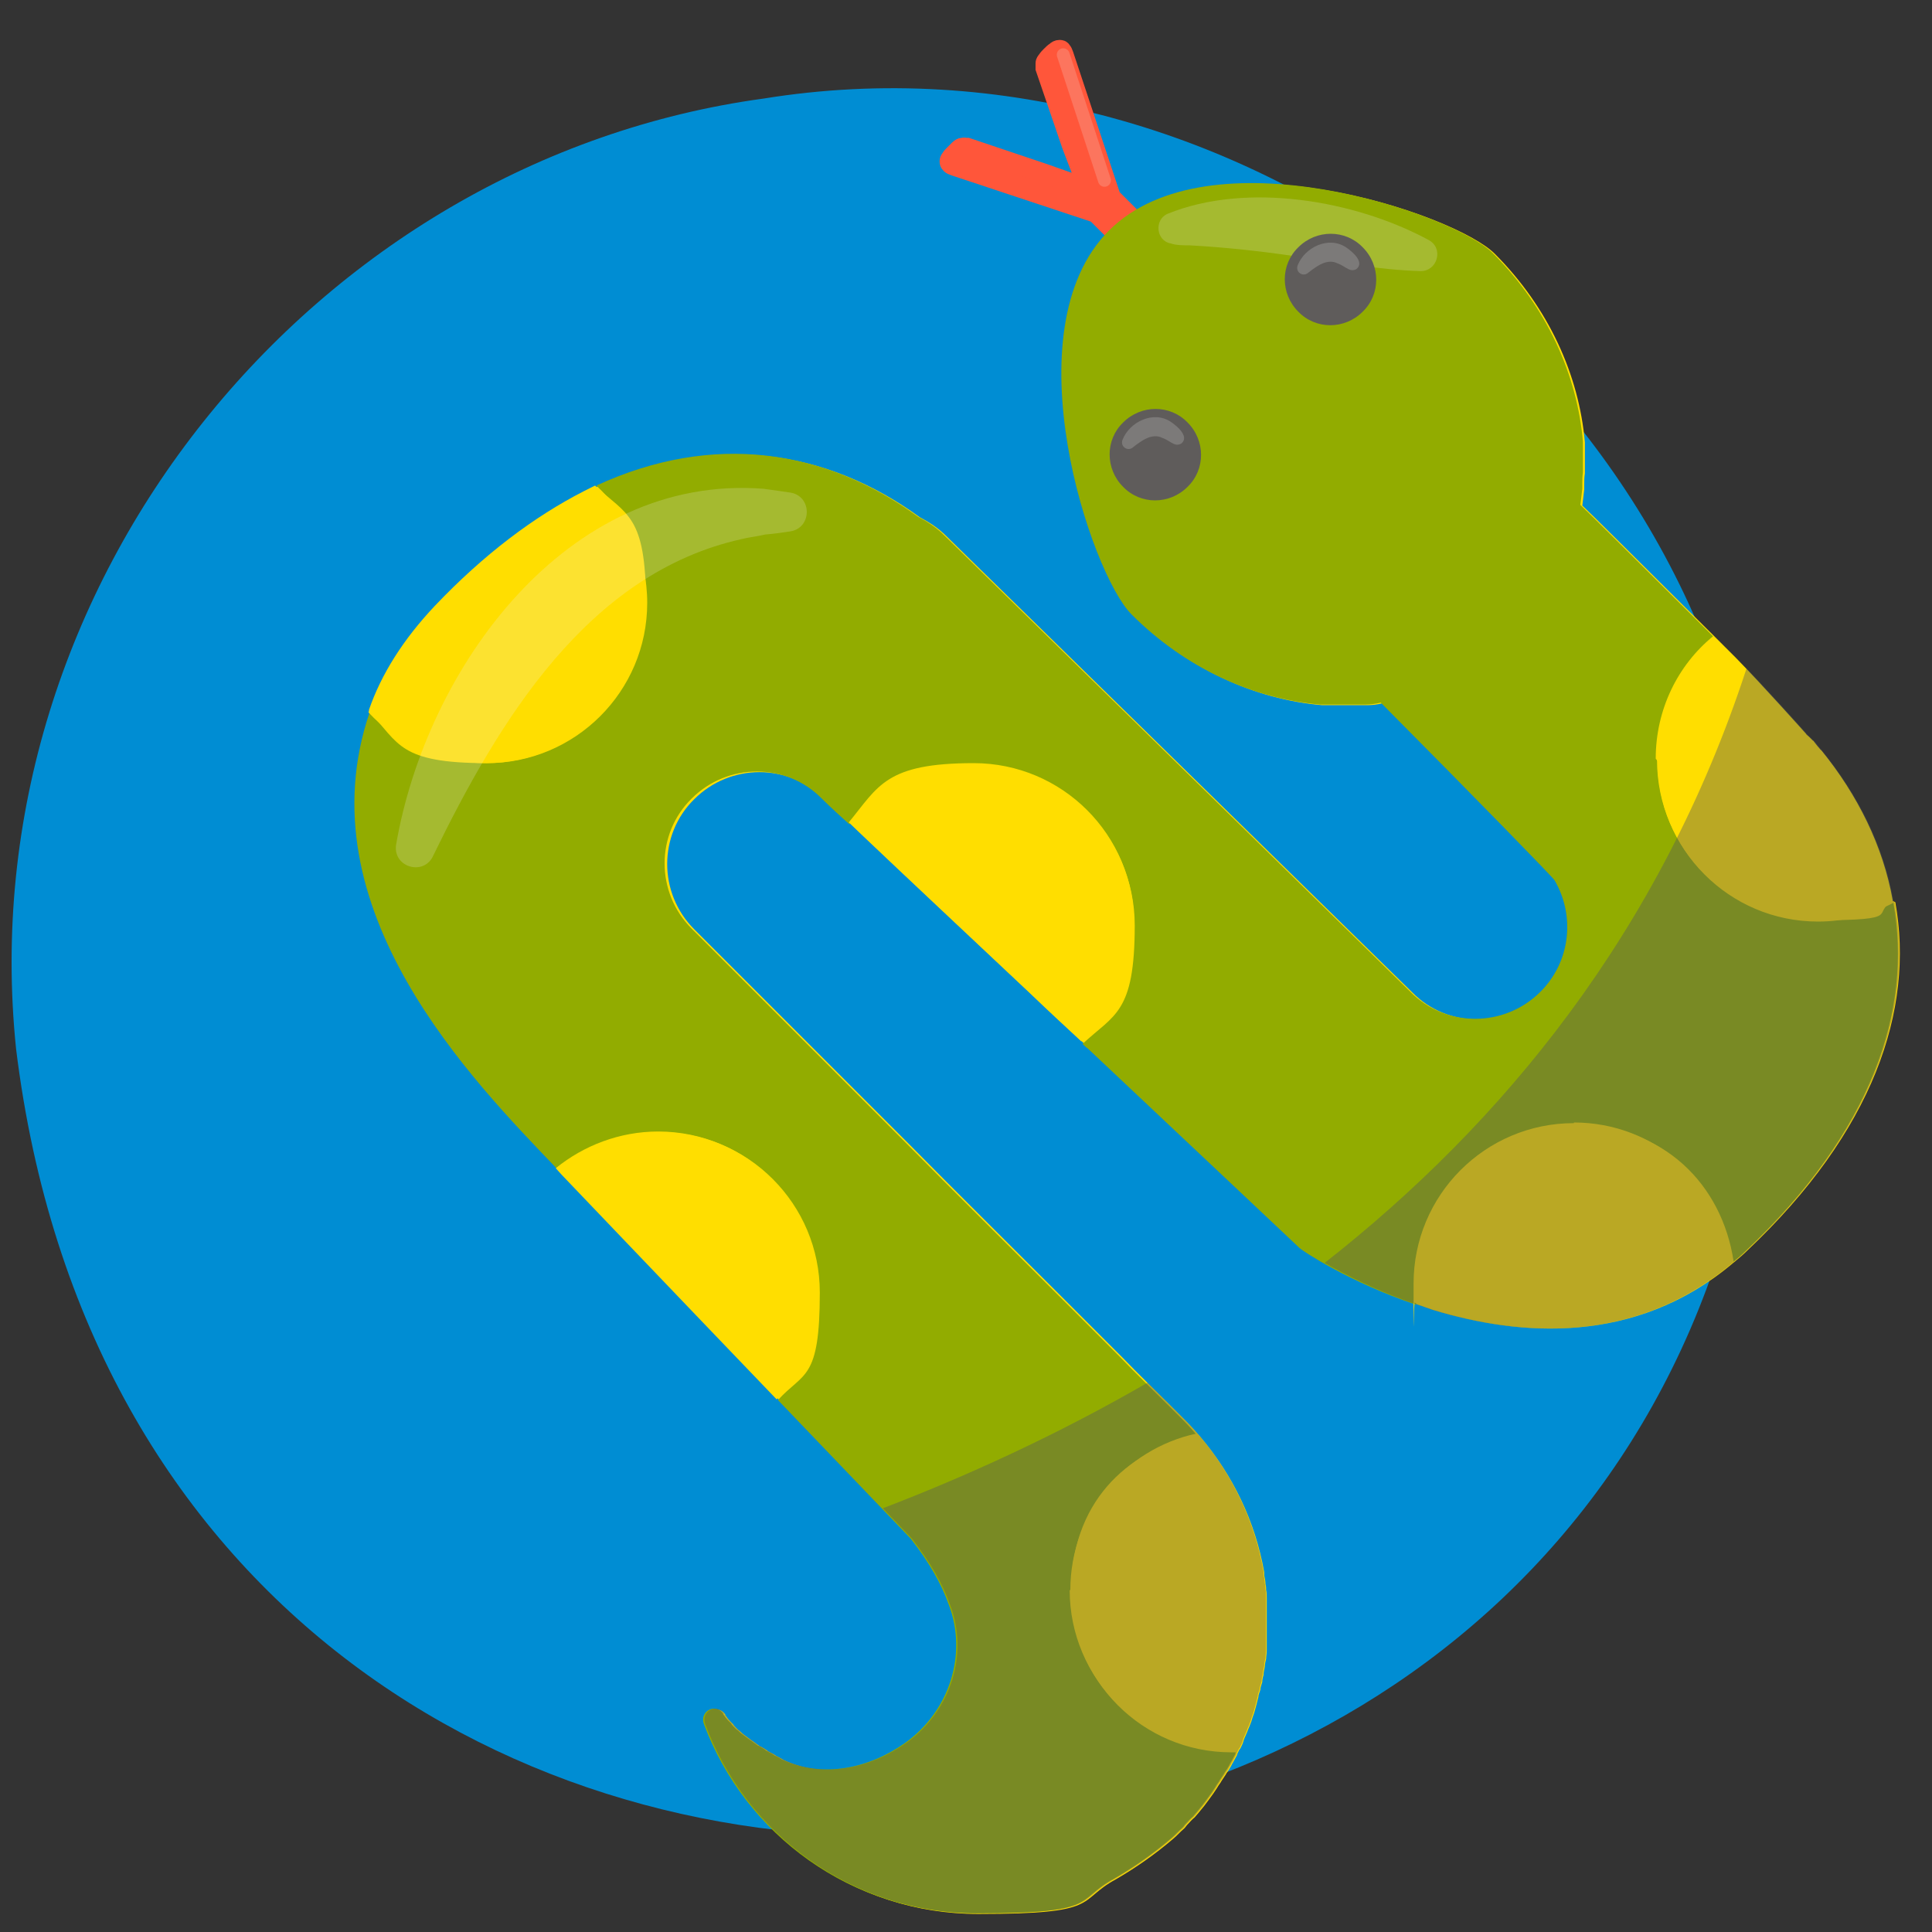 <?xml version="1.0" encoding="UTF-8"?>
<svg xmlns="http://www.w3.org/2000/svg" version="1.1" viewBox="0 0 300 300">
  <rect x="0" y="0" width="300" height="300" fill="#333333" stroke="none"/>
  <!-- Generator: Adobe Illustrator 29.3.0, SVG Export Plug-In . SVG Version: 2.1.0 Build 146)  -->
  <defs>
    <style>
      .st0, .st1 {
        mix-blend-mode: screen;
        opacity: .2;
      }

      .st2 {
        fill: #ffde00;
      }

      .st3 {
        fill: #ff563a;
        stroke: #ff563a;
        stroke-miterlimit: 10;
        stroke-width: 3px;
      }

      .st4 {
        fill: #92ac00;
      }

      .st5 {
        opacity: .5;
      }

      .st6 {
        fill: #f2f2f2;
      }

      .st7 {
        fill: #008dd3;
      }

      .st1 {
        fill: none;
        stroke: #f2f2f2;
        stroke-linecap: round;
        stroke-linejoin: round;
        stroke-width: 2px;
      }

      .st8 {
        isolation: isolate;
      }

      .st9 {
        fill: #515759;
        mix-blend-mode: multiply;
        opacity: .8;
      }

      .st10 {
        fill: #5f5c5b;
      }
    </style>
  </defs>
  <g class="st8">
    <g id="Camada_1">
      <g id="Camada_10">
        <path class="st7" d="M274.2,149.5c-3.2,171.6-250.6,185.1-271.7,13.4C-5,90.5,48.8,24.8,118.6,15.3c73.7-11.9,146.6,44,154.5,117.7h0c.7,5.4,1.1,10.9,1.1,16.5Z"/>
      </g>
      <g>
        <path class="st3" d="M172.6,30.7l9.7,9.7c0,0,.1.2.2.3,0,.1,0,.2,0,.4,0,.1-.1.3-.3.5-.1.2-.3.4-.5.6-.2.2-.4.4-.6.5-.2.1-.3.2-.5.3-.1,0-.3,0-.4,0-.1,0-.2,0-.3-.2l-9.7-9.7-22-7.3c-.3-.1-.5-.2-.6-.3-.1-.1-.2-.2-.2-.4,0-.1,0-.3.2-.5.1-.2.3-.4.6-.7.3-.3.5-.5.7-.7.2-.2.4-.3.5-.3.1,0,.3-.1.4,0,.1,0,.3,0,.4,0l11.9,4c1.1.4,2.3.8,3.4,1.2,1.2.4,2.3.9,3.5,1.3h0c-.4-1.2-.9-2.3-1.3-3.4-.4-1.1-.9-2.3-1.3-3.4l-4.1-12c0-.1,0-.3,0-.4,0-.1,0-.2,0-.4,0-.1.1-.3.3-.5.1-.2.3-.4.5-.6.3-.3.6-.6.8-.7.2-.2.4-.3.6-.3.2,0,.3,0,.4.2.1.1.2.3.3.6l7.3,22Z"/>
        <path class="st2" d="M293.7,139.8c0,0,0-.1,0-.2-1.5-8.4-5.4-16.3-11.1-23.3,0,0,0,0,0,0,0,0,0,0,0,0-.2-.2-.5-.6-.9-1.1,0,0,0,0,0,0,0,0-.1-.2-.2-.2,0,0-.1-.1-.2-.2,0,0,0,0-.1-.1,0,0-.2-.2-.3-.3-.2-.2-.4-.3-.5-.5,0,0-6.6-7.4-10.8-11.7-.6-.6-1.2-1.2-1.8-1.8-.5-.5-1-1-1.5-1.5-14.1-14-18.8-18.7-20.6-20.4.1-.8.2-1.6.3-2.5,0-.2,0-.5,0-.7,0-.6,0-1.2.1-1.8,0-.3,0-.5,0-.8,0-.6,0-1.2,0-1.7,0-.2,0-.5,0-.7,0-.5,0-1.1,0-1.6h0c-.9-10.4-5.6-20.9-14-29.3-6.2-6.2-44.1-19-59.6-3.5-15.5,15.5-2.8,53.3,3.5,59.6,8.4,8.4,18.9,13.1,29.3,14h0c.3,0,.6,0,1,0,.4,0,.7,0,1.1,0,.5,0,1,0,1.5,0,.3,0,.6,0,1,0,.6,0,1.1,0,1.7,0,.2,0,.5,0,.7,0,.8,0,1.6-.1,2.4-.3,14.8,14.9,26.9,27.3,27,27.6,3.2,5.5,2.5,12.6-2.2,17.3-5.6,5.6-14.7,5.6-20.2,0-.3-.3-14.1-13.8-29.5-28.9h0c-20-19.6-42.8-41.9-42.9-42-1.2-1.2-2.6-2.1-4.1-2.9-14.3-10.4-31.7-13.2-49.9-4.8-.6.3-1.2.6-1.8.9-7.6,3.9-15.4,9.7-23.1,17.8-4.9,5.2-8.3,10.6-10.2,16.1,0,.1,0,.3-.1.4-10.4,30.5,16,57.2,29.1,70.9.3.3.6.7.9,1,6.9,7.2,14.5,15.2,21.8,22.8h0s11.6,12.1,11.6,12.1l20.6,21.5c2.9,3.7,4.8,7.1,5.9,10.2,3,7.8.1,16.6-6.7,21.5h0c-5.6,4-12.9,5.6-19.2,2.6-.3-.2-.7-.4-1.1-.6,0,0-.2-.1-.3-.2-.3-.2-.6-.3-.9-.5-.1,0-.2-.1-.3-.2-.3-.2-.6-.4-1-.6,0,0-.1,0-.2-.1-.4-.3-.7-.5-1.1-.8-.1,0-.2-.2-.3-.2-.3-.2-.5-.4-.8-.6-.1-.1-.3-.2-.4-.3-.2-.2-.4-.4-.7-.6-.1-.1-.2-.2-.3-.3-.2-.2-.4-.4-.5-.6-.1-.1-.3-.3-.4-.4-.3-.3-.6-.7-.8-1,0,0,0,0,0-.1-1.2-1.7-3.7-.4-3,1.6,6.4,17.2,22.9,29.4,42.3,29.4s15.1-2,21.4-5.4c3.1-1.8,6.1-3.9,8.9-6.3.6-.5,1.1-1.1,1.7-1.6.2-.2.3-.4.5-.6.4-.4.7-.8,1.1-1.1.2-.2.4-.5.6-.7.3-.4.6-.7.9-1.1.2-.3.4-.5.6-.8.3-.4.5-.7.8-1.1.2-.3.4-.6.6-.9.2-.4.5-.7.7-1.1.2-.3.4-.6.6-.9.2-.4.5-.7.7-1.1.2-.3.3-.6.5-.9.2-.4.4-.7.6-1.1,0,0,0-.2.1-.3.1-.2.2-.5.4-.7.2-.4.4-.8.5-1.2s.3-.7.4-1c.2-.4.3-.8.5-1.2.1-.3.3-.7.4-1.1.1-.4.3-.8.4-1.2.1-.4.2-.7.3-1.1.1-.4.2-.8.3-1.2,0-.4.2-.7.3-1.1,0-.4.2-.8.3-1.2,0-.4.1-.8.2-1.1,0-.4.1-.8.2-1.3,0-.4.1-.8.2-1.2,0-.4.1-.9.1-1.3,0-.4,0-.8,0-1.2,0-.4,0-.9,0-1.3,0-.4,0-.8,0-1.2,0-.2,0-.4,0-.6s0-.5,0-.7c0-.2,0-.4,0-.6,0-.2,0-.3,0-.5,0-.4,0-.7,0-1,0-.4,0-.8,0-1.1,0-.4,0-.8-.1-1.2,0-.3,0-.6-.1-.9,0-.5-.1-1-.2-1.4,0-.2,0-.3,0-.5-1.4-7.9-4.9-15.1-10-21.1-.7-.8-1.4-1.6-2.1-2.3-.6-.6-1.9-1.9-2.5-2.5-2.5-2.5-5-4.9-7.4-7.4-2.9-2.9-5.8-5.8-8.8-8.8-.2-.2-.5-.5-.7-.7-8-8-16-15.9-23.9-23.9-7.3-7.3-14.6-14.6-21.9-21.9-3.7-3.7-7.3-7.3-11-11,0,0-.1-.1-.2-.2-5.6-5.6-5.6-14.7,0-20.2,5.6-5.6,14.7-5.6,20.2,0,0,0,1.6,1.6,4.3,4,.7.7,1.5,1.4,2.3,2.2,6.1,5.8,15.7,14.8,25.8,24.3h0c2.6,2.5,5.3,5,8,7.5.2.2.5.5.8.7,17,16,32.8,30.9,32.9,31,.4.4,7.7,5.3,18.1,8.8.8.3,1.5.5,2.3.8,13.5,4.1,31.3,5.5,46.4-7.1.2-.2.4-.3.6-.5.6-.5,1.2-1,1.8-1.6,19.6-18.5,26-37.4,23-54.1Z"/>
        <g>
          <path class="st4" d="M257.1,117.8c0-7.6,3.4-14.5,8.9-19-14.1-14-18.8-18.7-20.6-20.4.1-.8.2-1.6.3-2.5,0-.2,0-.5,0-.7,0-.6,0-1.2.1-1.8,0-.3,0-.5,0-.8,0-.6,0-1.2,0-1.7,0-.2,0-.5,0-.7,0-.5,0-1.1,0-1.6h0c-.9-10.4-5.6-20.9-14-29.3-6.2-6.2-44.1-19-59.6-3.5-15.5,15.5-2.8,53.3,3.5,59.6,8.4,8.4,18.9,13.1,29.3,14h0c.3,0,.6,0,1,0,.4,0,.7,0,1.1,0,.5,0,1,0,1.5,0,.3,0,.6,0,1,0,.6,0,1.1,0,1.7,0,.2,0,.5,0,.7,0,.8,0,1.6-.1,2.4-.3,14.8,14.9,26.9,27.3,27,27.6,3.2,5.5,2.5,12.6-2.2,17.3-5.6,5.6-14.7,5.6-20.2,0-.3-.3-14.1-13.8-29.5-28.9h0c-20-19.6-42.8-41.9-42.9-42-1.2-1.2-2.6-2.1-4.1-2.9-14.3-10.4-31.7-13.2-49.9-4.8,4.8,4.5,7.9,11,7.9,18.2,0,13.8-11.2,24.9-24.9,24.9s-13.6-3.1-18.2-7.9c-10.4,30.5,16,57.2,29.1,70.9,4.3-3.6,9.9-5.7,15.9-5.7,13.8,0,24.9,11.2,24.9,24.9s-2.5,12.3-6.5,16.7l20.6,21.5c2.9,3.7,4.8,7.1,5.9,10.2,3,7.8.1,16.6-6.7,21.5h0c-5.6,4-12.9,5.6-19.2,2.6-.3-.2-.7-.4-1.1-.6,0,0-.2-.1-.3-.2-.3-.2-.6-.3-.9-.5-.1,0-.2-.1-.3-.2-.3-.2-.6-.4-1-.6,0,0-.1,0-.2-.1-.4-.3-.7-.5-1.1-.8-.1,0-.2-.2-.3-.2-.3-.2-.5-.4-.8-.6-.1-.1-.3-.2-.4-.3-.2-.2-.4-.4-.7-.6-.1-.1-.2-.2-.3-.3-.2-.2-.4-.4-.5-.6-.1-.1-.3-.3-.4-.4-.3-.3-.6-.7-.8-1,0,0,0,0,0-.1-1.2-1.7-3.7-.4-3,1.6,6.4,17.2,22.9,29.4,42.3,29.4s15.1-2,21.4-5.4c3.1-1.8,6.1-3.9,8.9-6.3.6-.5,1.1-1.1,1.7-1.6.2-.2.3-.4.5-.6.4-.4.7-.8,1.1-1.1.2-.2.4-.5.6-.7.3-.4.6-.7.9-1.1.2-.3.4-.5.6-.8.3-.4.5-.7.8-1.1.2-.3.4-.6.6-.9.2-.4.5-.7.7-1.1.2-.3.4-.6.6-.9.2-.4.5-.7.7-1.1.2-.3.3-.6.5-.9.2-.4.4-.7.6-1.1,0,0,0-.2.1-.3-.2,0-.4,0-.7,0-13.8,0-24.9-11.2-24.9-24.9s8.4-21.9,19.6-24.3c-.7-.8-1.4-1.6-2.1-2.3-.6-.6-1.9-1.9-2.5-2.5-2.5-2.5-5-4.9-7.4-7.4-2.9-2.9-5.8-5.8-8.8-8.8-.2-.2-.5-.5-.7-.7-8-8-16-15.9-23.9-23.9-7.3-7.3-14.6-14.6-21.9-21.9-3.7-3.7-7.3-7.3-11-11,0,0-.1-.1-.2-.2-5.6-5.6-5.6-14.7,0-20.2,5.6-5.6,14.7-5.6,20.2,0,0,0,1.6,1.6,4.3,4,4.6-5.6,11.5-9.2,19.4-9.2,13.8,0,24.9,11.2,24.9,24.9s-3.2,13.8-8.1,18.4c.2.2.5.5.8.7,17,16,32.8,30.9,32.9,31,.4.4,7.7,5.3,18.1,8.8-.1-1-.2-2-.2-3,0-13.8,11.2-24.9,24.9-24.9s22.8,9.2,24.6,21.2c.6-.5,1.2-1,1.8-1.6,19.6-18.5,26-37.4,23-54.1-3.5,1.8-7.4,2.9-11.7,2.9-13.8,0-24.9-11.2-24.9-24.9Z"/>
          <path class="st2" d="M166.1,246.9c0,13.8,11.2,24.9,24.9,24.9s.4,0,.7,0c.1-.2.2-.5.4-.7.2-.4.4-.8.5-1.2s.3-.7.4-1c.2-.4.3-.8.5-1.2.1-.3.3-.7.4-1.1.1-.4.3-.8.4-1.2.1-.4.2-.7.3-1.1.1-.4.2-.8.3-1.2,0-.4.2-.7.3-1.1,0-.4.2-.8.3-1.2,0-.4.1-.8.2-1.1,0-.4.1-.8.2-1.3,0-.4.1-.8.2-1.2,0-.4.1-.9.1-1.3,0-.4,0-.8,0-1.2,0-.4,0-.9,0-1.3,0-.4,0-.8,0-1.2,0-.2,0-.4,0-.6s0-.5,0-.7c0-.2,0-.4,0-.6,0-.2,0-.3,0-.5,0-.4,0-.7,0-1,0-.4,0-.8,0-1.1,0-.4,0-.8-.1-1.2,0-.3,0-.6-.1-.9,0-.5-.1-1-.2-1.4,0-.2,0-.3,0-.5-1.4-7.9-4.9-15.1-10-21.1-11.2,2.4-19.6,12.4-19.6,24.3Z"/>
          <path class="st2" d="M102.2,175.7c-6,0-11.6,2.2-15.9,5.7.3.3.6.7.9,1,6.9,7.2,14.5,15.2,21.8,22.8h0s11.6,12.1,11.6,12.1c4-4.4,6.5-10.3,6.5-16.7,0-13.8-11.2-24.9-24.9-24.9Z"/>
          <path class="st2" d="M75.4,118.5c13.8,0,24.9-11.2,24.9-24.9s-3-13.6-7.9-18.2c-.6.3-1.2.6-1.8.9-7.6,3.9-15.4,9.7-23.1,17.8-4.9,5.2-8.3,10.6-10.2,16.1,0,.1,0,.3-.1.4,4.5,4.9,11,7.9,18.2,7.9Z"/>
          <path class="st2" d="M176.1,143.4c0-13.8-11.2-24.9-24.9-24.9s-14.8,3.6-19.4,9.2c.7.7,1.5,1.4,2.3,2.2,6.1,5.8,15.7,14.8,25.8,24.3h0c2.6,2.5,5.3,5,8,7.5,5-4.6,8.1-11.1,8.1-18.4Z"/>
          <path class="st2" d="M244.4,174.4c-13.8,0-24.9,11.2-24.9,24.9s0,2,.2,3c.8.3,1.5.5,2.3.8,13.5,4.1,31.3,5.5,46.4-7.1.2-.2.4-.3.6-.5-1.8-12-12.1-21.2-24.6-21.2Z"/>
          <path class="st2" d="M282.5,116.4s0,0,0,0c0,0,0,0,0,0-.2-.2-.5-.6-.9-1.1,0,0,0,0,0,0,0,0-.1-.2-.2-.2,0,0-.1-.1-.2-.2,0,0,0,0-.1-.1,0,0-.2-.2-.3-.3-.2-.2-.4-.3-.5-.5,0,0-6.6-7.4-10.8-11.7-.6-.6-1.2-1.2-1.8-1.8-.5-.5-1-1-1.5-1.5-5.4,4.6-8.9,11.4-8.9,19,0,13.8,11.2,24.9,24.9,24.9s8.2-1.1,11.7-2.9c0,0,0-.1,0-.2-1.5-8.4-5.4-16.3-11.1-23.3Z"/>
        </g>
        <path class="st10" d="M184.4,65.6c2.8,2.8,2.8,7.3,0,10-2.8,2.8-7.3,2.8-10,0-2.8-2.8-2.8-7.3,0-10,2.8-2.8,7.3-2.8,10,0Z"/>
        <g class="st0">
          <path class="st6" d="M181.3,33.2c12.3-5,29.2-2.1,40.6,4.1,2.3,1.3,1.3,4.8-1.3,4.8-6.5-.2-13-1.4-19.4-2.3-5.5-.8-10.9-1.4-16.4-1.7-.9,0-2.2,0-3-.3-2.3-.4-2.6-3.7-.5-4.6h0Z"/>
        </g>
        <g class="st0">
          <path class="st6" d="M174.3,68.3c1.1-2.8,4.8-4.6,7.5-2.8.9.6,3,2.3,1.6,3.4-.4.2-.8.2-1.2,0-.6-.3-1.1-.7-1.7-.9-1.6-.8-3.2.4-4.5,1.4-.8.8-2.1,0-1.7-1.1h0Z"/>
        </g>
        <path class="st10" d="M211.6,38.4c2.8,2.8,2.8,7.3,0,10-2.8,2.8-7.3,2.8-10,0-2.8-2.8-2.8-7.3,0-10,2.8-2.8,7.3-2.8,10,0Z"/>
        <g class="st0">
          <path class="st6" d="M201.5,41.2c1.1-2.8,4.8-4.6,7.5-2.8.9.6,3,2.3,1.6,3.4-.4.2-.8.2-1.2,0-.6-.3-1.1-.7-1.7-.9-1.6-.8-3.2.4-4.5,1.4-.8.8-2.1,0-1.7-1.1h0Z"/>
        </g>
        <line class="st1" x1="165.1" y1="8.5" x2="171.5" y2="28"/>
        <g class="st5">
          <path class="st9" d="M141.6,238.9c2.9,3.7,4.8,7.1,5.9,10.2,3,7.8.1,16.6-6.7,21.5h0c-5.6,4-12.9,5.6-19.2,2.6-.3-.2-.7-.4-1.1-.6,0,0-.2-.1-.3-.2-.3-.2-.6-.3-.9-.5-.1,0-.2-.1-.3-.2-.3-.2-.6-.4-1-.6,0,0-.1,0-.2-.1-.4-.3-.7-.5-1.1-.8-.1,0-.2-.2-.3-.2-.3-.2-.5-.4-.8-.6-.1-.1-.3-.2-.4-.3-.2-.2-.4-.4-.7-.6-.1-.1-.2-.2-.3-.3-.2-.2-.4-.4-.5-.6-.1-.1-.3-.3-.4-.4-.3-.3-.6-.7-.8-1,0,0,0,0,0-.1-1.2-1.7-3.7-.4-3,1.6,6.4,17.2,22.9,29.4,42.3,29.4s15.1-2,21.4-5.4c3.1-1.8,6.1-3.9,8.9-6.3.6-.5,1.1-1.1,1.7-1.6.2-.2.3-.4.5-.6.4-.4.7-.8,1.1-1.1.2-.2.4-.5.6-.7.3-.4.6-.7.9-1.1.2-.3.4-.5.6-.8.3-.4.5-.7.8-1.1.2-.3.4-.6.6-.9.2-.4.5-.7.7-1.1.2-.3.4-.6.6-.9.2-.4.5-.7.7-1.1.2-.3.3-.6.5-.9.2-.4.4-.7.6-1.1,0,0,0-.2.1-.3.1-.2.2-.5.4-.7.2-.4.4-.8.5-1.2s.3-.7.4-1c.2-.4.3-.8.5-1.2.1-.3.3-.7.4-1.1.1-.4.3-.8.4-1.2.1-.4.2-.7.3-1.1.1-.4.2-.8.3-1.2,0-.4.2-.7.3-1.1,0-.4.2-.8.3-1.2,0-.4.1-.8.2-1.1,0-.4.1-.8.2-1.3,0-.4.1-.8.2-1.2,0-.4.1-.9.1-1.3,0-.4,0-.8,0-1.2,0-.4,0-.9,0-1.3,0-.4,0-.8,0-1.2,0-.2,0-.4,0-.6s0-.5,0-.7c0-.2,0-.4,0-.6,0-.2,0-.3,0-.5,0-.4,0-.7,0-1,0-.4,0-.8,0-1.1,0-.4,0-.8-.1-1.2,0-.3,0-.6-.1-.9,0-.5-.1-1-.2-1.4,0-.2,0-.3,0-.5-1.4-7.9-4.9-15.1-10-21.1-.7-.8-1.4-1.6-2.1-2.3-.6-.6-1.9-1.9-2.5-2.5-1.1-1.1-2.3-2.3-3.4-3.4-14.2,8.2-28.3,14.6-41.1,19.5l4.6,4.8Z"/>
          <path class="st9" d="M294,140c0,0,0-.1,0-.2-1.5-8.4-5.4-16.3-11.1-23.3,0,0,0,0,0,0,0,0,0,0,0,0-.2-.2-.5-.6-.9-1.1,0,0,0,0,0,0,0,0-.1-.2-.2-.2,0,0-.1-.1-.2-.2,0,0,0,0-.1-.1,0,0-.2-.2-.3-.3-.2-.2-.4-.3-.5-.5,0,0-5.3-6-9.5-10.3-13.4,41.1-38.1,70.8-65.5,92.3,3.2,1.8,8.2,4.4,14.4,6.5.8.3,1.5.5,2.3.8,13.5,4.1,31.3,5.5,46.4-7.1.2-.2.4-.3.6-.5.6-.5,1.2-1,1.8-1.6,19.6-18.5,26-37.4,23-54.1Z"/>
        </g>
        <g class="st0">
          <path class="st6" d="M61.5,131.2c4.7-27.4,26.5-57.7,57.1-55.3,1.4.2,2.9.4,4.2.6,3.3.6,3.3,5.4,0,6-1.3.2-2.7.4-4,.5-1.2.3-2.4.4-3.6.7-24,5.3-37.8,28.4-47.9,49.1-1.4,3.3-6.3,1.9-5.8-1.6h0Z"/>
        </g>
      </g>
    </g>
  </g>
</svg>